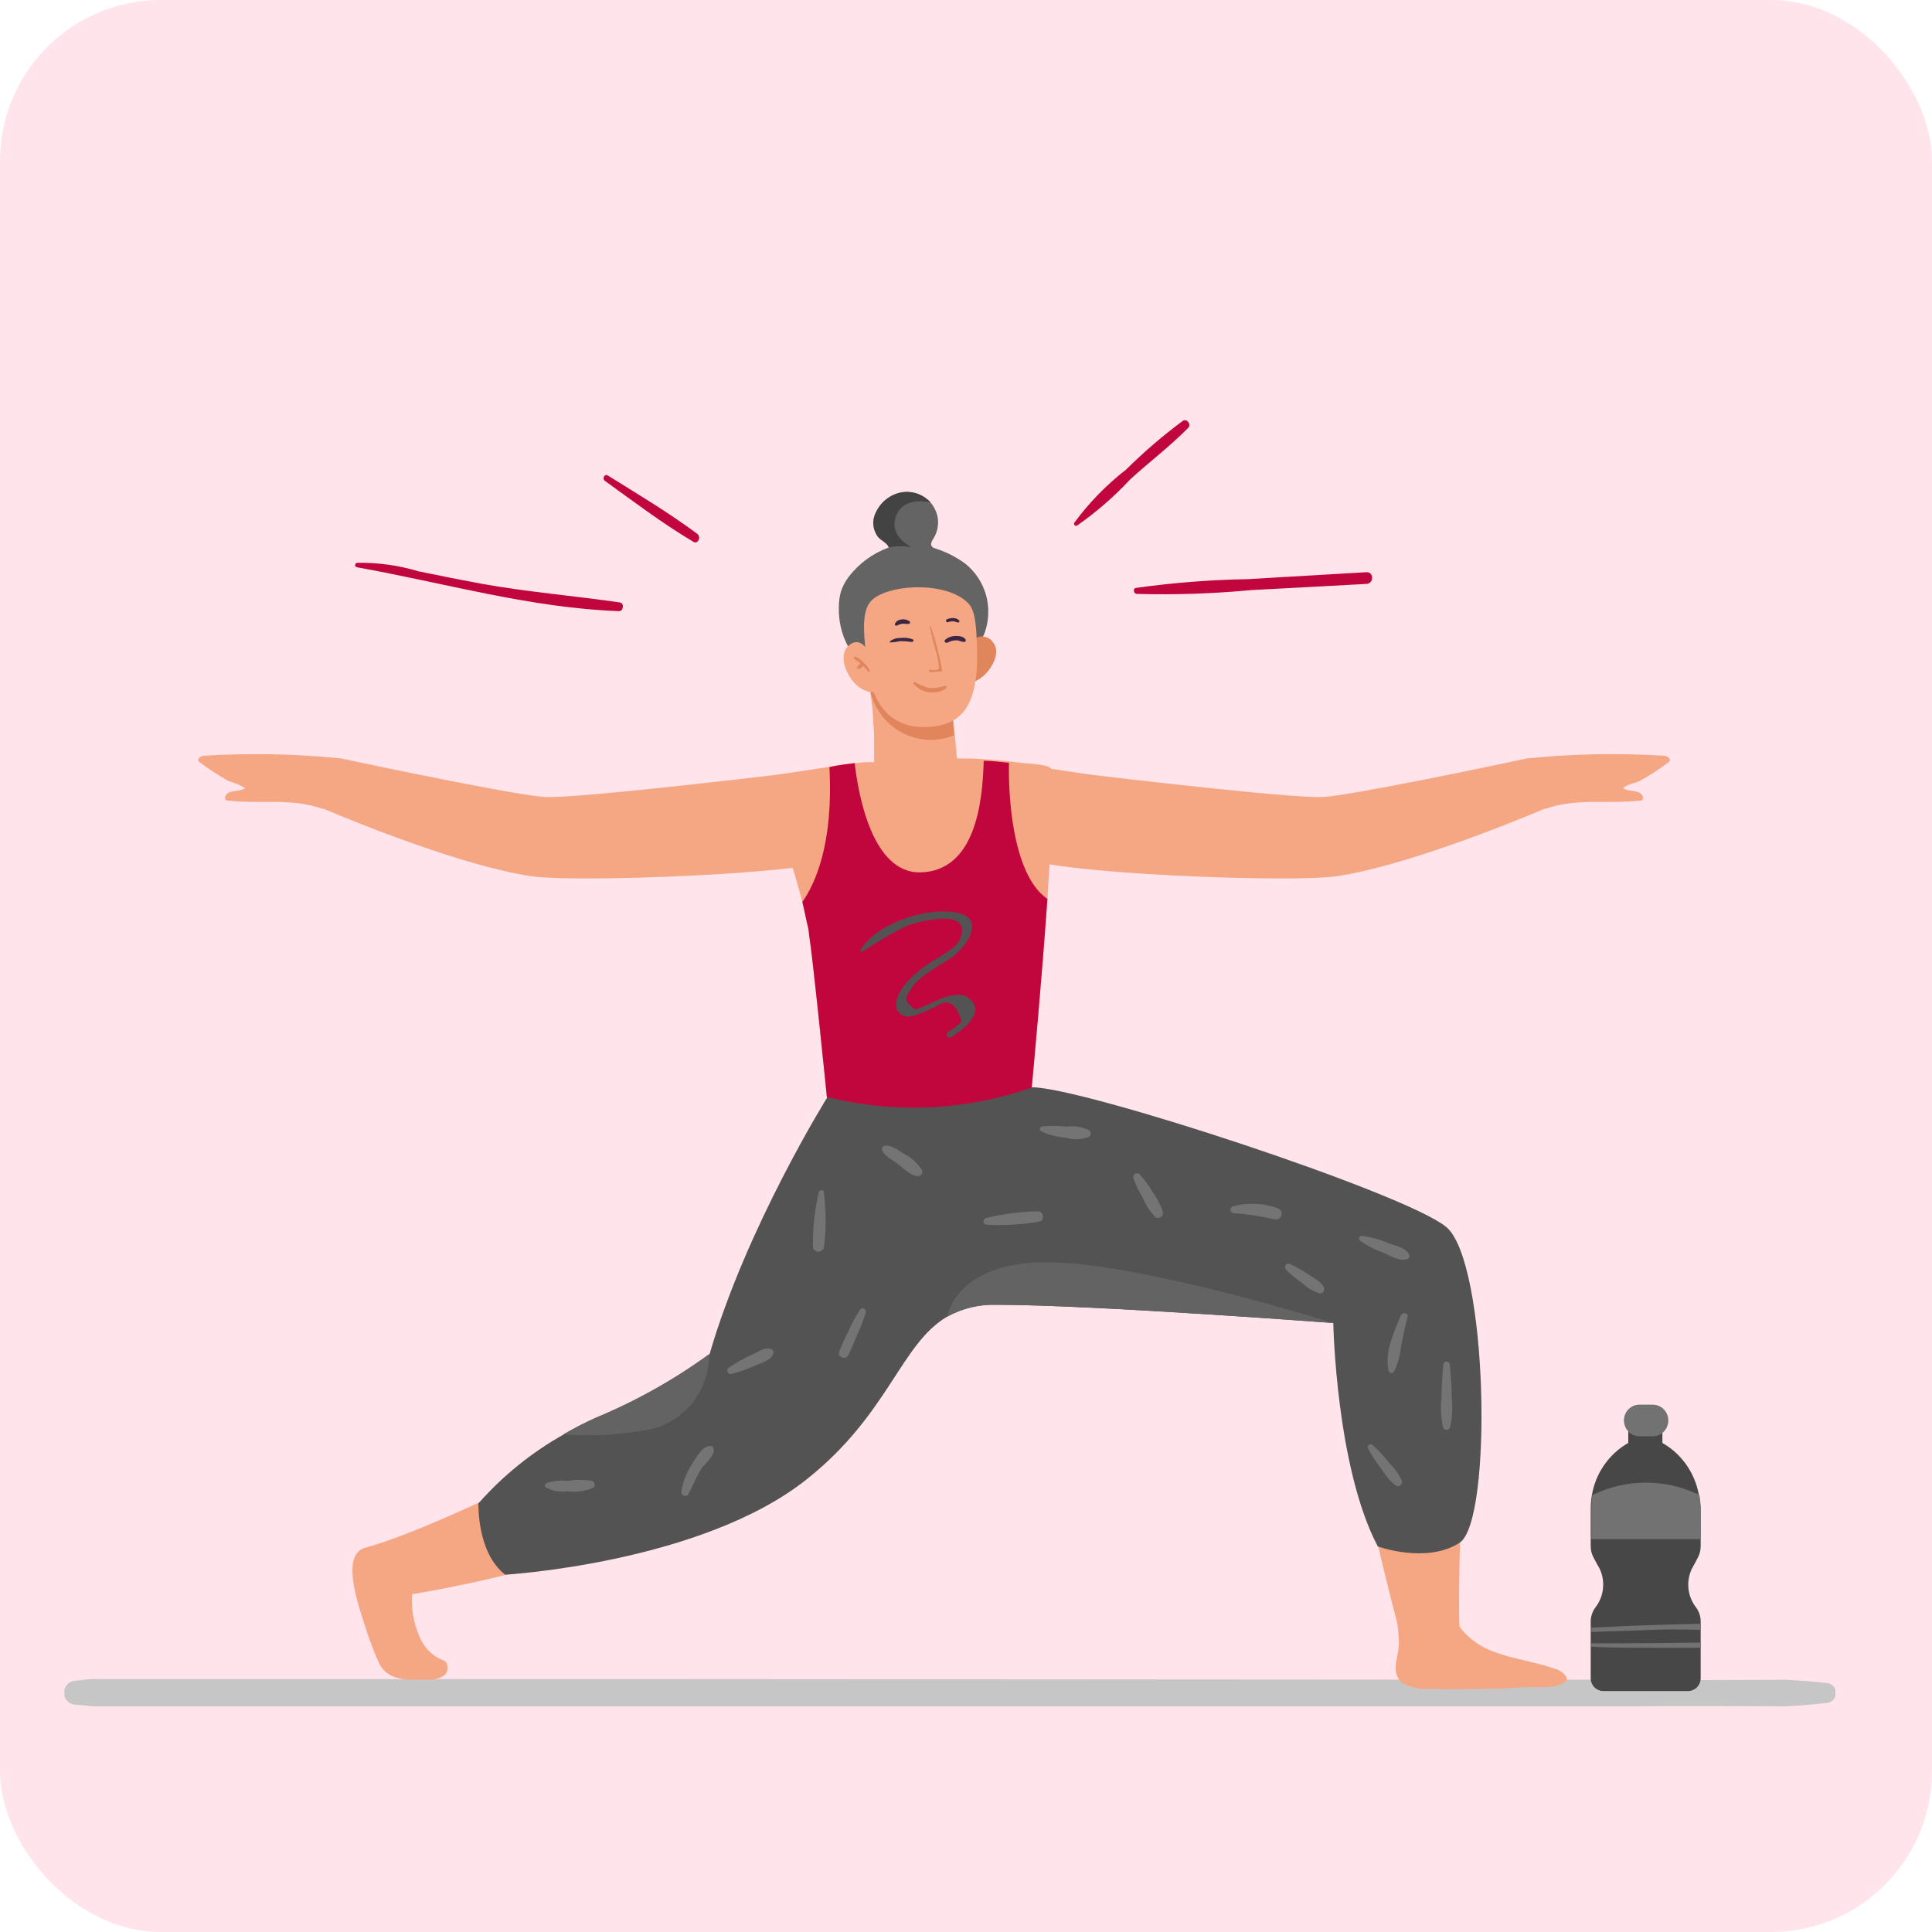 <svg width="60" height="60" viewBox="0 0 60 60" fill="none" xmlns="http://www.w3.org/2000/svg">
<rect width="60" height="60" rx="5" fill="#FFE4EC"/>
<g clip-path="url(#clip0_0_4907)">
<path d="M56.713 52.266C56.293 52.218 55.873 52.186 55.446 52.166C55.328 52.166 51.748 52.19 50.959 52.166H50.904C50.787 52.166 20.953 52.146 20.953 52.146H20.843H16.416H16.338H16.243H7.518H7.408H2.981H2.903C2.718 52.146 2.534 52.174 2.353 52.198C2.256 52.198 2.163 52.237 2.095 52.306C2.026 52.376 1.988 52.47 1.988 52.569C1.988 52.667 2.026 52.762 2.095 52.831C2.163 52.901 2.256 52.94 2.353 52.94L2.903 52.992H2.973H7.404H7.51H16.239H16.338H16.408H20.84H20.945H50.908H50.955C51.74 52.972 55.324 52.992 55.446 52.992C55.869 52.972 56.289 52.936 56.709 52.888C56.791 52.889 56.869 52.856 56.926 52.798C56.984 52.74 57.017 52.661 57.017 52.579C57.018 52.496 56.986 52.417 56.929 52.358C56.872 52.299 56.794 52.266 56.713 52.266Z" fill="#C6C6C6"/>
<path d="M29.262 38.892C34.847 40.09 41.822 40.788 41.822 40.788C41.657 41.499 41.794 42.864 42.05 44.381C42.56 47.399 43.549 50.992 43.549 50.992C43.85 51.078 44.166 51.095 44.474 51.042C44.782 50.989 45.075 50.867 45.331 50.685C45.186 47.595 45.998 39.168 44.444 38.19C41.853 36.565 32.488 33.898 30.915 33.798C29.827 33.723 28.768 33.902 28.297 34.729C28.072 35.166 27.988 35.665 28.057 36.154C28.057 36.23 28.057 36.305 28.085 36.377C28.407 38.385 26.691 38.341 29.262 38.892Z" fill="#F5A784"/>
<path d="M30.581 19.651C30.534 19.779 30.447 19.878 30.396 19.998C30.345 20.118 30.341 20.325 30.282 20.477C30.282 20.521 30.125 20.824 30.078 20.645H29.98C29.144 20.589 28.312 20.525 27.48 20.437C27.245 20.413 27.009 20.401 26.774 20.365C26.695 20.364 26.618 20.343 26.55 20.304C26.481 20.265 26.423 20.209 26.381 20.142C26.362 20.117 26.345 20.09 26.33 20.062C26.136 19.694 26.04 19.281 26.051 18.864C26.05 18.7 26.071 18.536 26.114 18.377C26.168 18.212 26.249 18.056 26.354 17.918C26.675 17.499 27.106 17.182 27.598 17.004C27.57 16.868 27.347 16.785 27.264 16.673C27.162 16.535 27.111 16.366 27.119 16.194C27.133 16.069 27.173 15.949 27.237 15.842C27.322 15.688 27.441 15.557 27.586 15.46C27.731 15.363 27.896 15.302 28.069 15.284C28.222 15.269 28.376 15.291 28.52 15.347C28.664 15.403 28.793 15.492 28.897 15.607C28.925 15.636 28.95 15.668 28.972 15.703C29.07 15.848 29.126 16.02 29.132 16.197C29.137 16.374 29.093 16.549 29.003 16.701C28.948 16.785 28.881 16.892 28.94 16.972C28.969 17.002 29.006 17.023 29.046 17.032C29.37 17.135 29.676 17.288 29.953 17.487C30.313 17.766 30.562 18.167 30.655 18.617C30.723 18.962 30.697 19.319 30.581 19.651Z" fill="#646464"/>
<path d="M30.157 19.942C30.196 19.888 30.247 19.843 30.306 19.813C30.365 19.782 30.43 19.766 30.496 19.766C30.562 19.766 30.628 19.782 30.687 19.813C30.746 19.843 30.797 19.888 30.836 19.942C31.173 20.341 30.596 21.14 30.157 21.188C30.131 20.773 30.131 20.357 30.157 19.942Z" fill="#E0855C"/>
<path d="M32.551 27.547L32.528 27.918C32.355 30.401 32.104 33.108 32.014 34.074C32.014 34.142 31.982 34.425 31.982 34.425C31.513 34.54 31.037 34.627 30.558 34.685C28.939 34.914 27.292 34.826 25.706 34.425C25.706 34.425 25.706 34.393 25.706 34.341C25.644 33.727 25.251 29.806 25.122 28.992C25.122 28.876 25.078 28.756 25.055 28.633C25.012 28.425 24.968 28.233 24.918 28.01C24.628 26.901 24.262 25.814 23.823 24.756C23.807 24.719 23.805 24.676 23.818 24.637C23.831 24.598 23.858 24.565 23.893 24.545C24.474 24.207 25.103 23.963 25.757 23.822L25.954 23.782C26.138 23.75 26.346 23.719 26.542 23.699L26.904 23.671H26.927C27 23.667 27.074 23.667 27.147 23.671C27.147 23.671 27.147 23.423 27.147 23.08C27.147 22.88 27.147 22.657 27.116 22.425C27.116 22.094 27.064 21.759 27.029 21.495C27.031 21.471 27.031 21.447 27.029 21.423C27.029 21.395 27.029 21.423 27.072 21.423L27.139 21.479H27.163L27.363 21.607C27.497 21.691 27.639 21.764 27.787 21.822L27.865 21.85C27.865 21.85 27.885 21.85 27.893 21.85L27.995 21.886C28.113 21.927 28.234 21.96 28.356 21.986L28.587 22.026H28.756C28.875 22.034 28.994 22.034 29.113 22.026C29.215 22.022 29.316 22.011 29.416 21.994C29.468 21.989 29.521 21.98 29.573 21.966L29.678 23.092L29.718 23.555H29.89C30.04 23.555 30.283 23.555 30.55 23.579C30.817 23.603 31.056 23.611 31.335 23.643L31.578 23.675C32.041 23.738 32.712 23.707 32.716 24.002C32.705 24.852 32.646 26.146 32.551 27.547Z" fill="#F5A784"/>
<path d="M27.006 21.375C27.059 21.661 27.174 21.931 27.343 22.166C27.511 22.402 27.729 22.596 27.98 22.736C28.231 22.875 28.509 22.957 28.794 22.974C29.08 22.992 29.366 22.945 29.631 22.836L29.557 22.01C29.112 22.096 28.654 22.083 28.214 21.974C27.773 21.864 27.362 21.66 27.006 21.375Z" fill="#E0855C"/>
<path d="M30.079 18.744C30.302 18.984 30.322 19.519 30.342 20.11C30.401 21.906 29.871 22.465 28.968 22.565C28.065 22.665 27.127 22.309 26.931 20.645C26.837 19.814 26.731 19.048 27.029 18.689C27.473 18.15 29.384 18.01 30.079 18.744Z" fill="#F5A784"/>
<path d="M27.057 20.405C27.057 20.405 26.782 19.663 26.346 20.058C25.911 20.453 26.515 21.575 27.178 21.491C27.178 21.491 27.276 20.653 27.057 20.405Z" fill="#F5A784"/>
<path d="M26.551 20.393C26.652 20.428 26.742 20.488 26.814 20.569C26.896 20.637 26.963 20.723 27.01 20.82C27.01 20.852 26.979 20.872 26.959 20.852C26.939 20.832 26.857 20.733 26.806 20.677C26.771 20.721 26.727 20.756 26.676 20.78C26.637 20.78 26.61 20.744 26.625 20.709C26.654 20.668 26.69 20.634 26.731 20.609C26.658 20.56 26.587 20.506 26.519 20.449C26.516 20.444 26.514 20.437 26.514 20.43C26.513 20.424 26.515 20.417 26.518 20.411C26.521 20.405 26.526 20.401 26.532 20.398C26.538 20.394 26.544 20.393 26.551 20.393Z" fill="#E0855C"/>
<path d="M28.874 20.8C28.952 20.8 29.129 20.836 29.164 20.748C29.15 20.558 29.113 20.371 29.054 20.19C28.982 19.947 28.923 19.7 28.878 19.451C28.878 19.451 28.897 19.427 28.905 19.451C29.057 19.892 29.175 20.345 29.258 20.804C29.259 20.81 29.259 20.816 29.258 20.822C29.256 20.828 29.254 20.833 29.25 20.838C29.246 20.843 29.241 20.846 29.236 20.849C29.231 20.851 29.225 20.852 29.219 20.852C29.109 20.852 28.995 20.876 28.885 20.876C28.846 20.868 28.846 20.804 28.874 20.8Z" fill="#E0855C"/>
<path d="M29.4 19.236C29.51 19.18 29.714 19.164 29.793 19.28C29.795 19.285 29.796 19.291 29.796 19.297C29.796 19.302 29.795 19.308 29.792 19.313C29.789 19.318 29.785 19.323 29.781 19.326C29.776 19.329 29.771 19.331 29.765 19.332C29.71 19.332 29.663 19.3 29.608 19.296C29.55 19.293 29.493 19.303 29.439 19.324C29.388 19.34 29.353 19.26 29.4 19.236Z" fill="#3B2645"/>
<path d="M27.794 19.372C27.857 19.212 28.128 19.195 28.242 19.296C28.249 19.299 28.254 19.304 28.258 19.311C28.262 19.317 28.264 19.324 28.264 19.332C28.264 19.339 28.262 19.347 28.258 19.353C28.254 19.36 28.249 19.365 28.242 19.368C28.175 19.392 28.105 19.368 28.034 19.368C27.976 19.377 27.919 19.395 27.865 19.42C27.858 19.427 27.849 19.432 27.839 19.433C27.829 19.434 27.819 19.432 27.81 19.426C27.802 19.42 27.796 19.412 27.793 19.402C27.79 19.392 27.791 19.381 27.794 19.372Z" fill="#3B2645"/>
<path d="M28.348 19.855C28.222 19.809 28.087 19.795 27.955 19.814C27.839 19.808 27.724 19.847 27.634 19.923V19.951C27.739 19.949 27.845 19.936 27.948 19.911C28.068 19.911 28.189 19.919 28.309 19.935C28.367 19.947 28.387 19.879 28.348 19.855Z" fill="#3B2645"/>
<path d="M29.69 19.75C29.569 19.748 29.45 19.789 29.356 19.866C29.301 19.91 29.356 19.982 29.427 19.958C29.513 19.909 29.61 19.884 29.709 19.886C29.792 19.886 29.866 19.942 29.949 19.934C29.957 19.935 29.965 19.933 29.972 19.929C29.979 19.925 29.985 19.92 29.989 19.913C29.993 19.905 29.995 19.897 29.995 19.889C29.995 19.881 29.992 19.873 29.988 19.866C29.937 19.766 29.792 19.75 29.69 19.75Z" fill="#3B2645"/>
<path d="M29.34 21.299C29.177 21.355 29.006 21.376 28.834 21.363C28.685 21.317 28.54 21.256 28.402 21.18C28.375 21.18 28.351 21.204 28.363 21.228C28.487 21.375 28.659 21.472 28.847 21.5C29.036 21.527 29.228 21.485 29.388 21.379C29.427 21.347 29.384 21.291 29.34 21.299Z" fill="#E0855C"/>
<path d="M51.702 23.471C50.272 23.381 48.837 23.409 47.412 23.555C46.595 23.731 41.98 24.705 41.073 24.753C40.319 24.78 37.262 24.449 35.091 24.202L33.914 24.062C33.721 24.042 31.81 23.747 31.81 23.747C30.57 23.607 31.072 24.301 30.962 25.22C30.943 25.417 30.961 25.616 31.013 25.806C31.068 25.988 31.16 26.156 31.284 26.299C31.408 26.442 31.561 26.555 31.732 26.633C32.124 26.82 33.396 26.98 34.899 27.092L35.46 27.132C37.886 27.288 40.708 27.335 41.54 27.208C43.585 26.9 46.799 25.611 47.969 25.116H48.004C48.982 24.776 49.916 24.976 50.917 24.864C50.96 24.864 51.007 24.864 51.023 24.808C51.03 24.788 51.03 24.765 51.023 24.744C50.936 24.497 50.563 24.613 50.406 24.473C50.536 24.353 50.771 24.329 50.932 24.25C51.229 24.083 51.514 23.898 51.788 23.695C51.823 23.671 51.862 23.639 51.862 23.595C51.862 23.551 51.764 23.479 51.702 23.471Z" fill="#F5A784"/>
<path d="M6.309 23.471C7.739 23.381 9.174 23.409 10.599 23.555C11.419 23.731 16.035 24.705 16.938 24.753C17.691 24.78 20.749 24.449 22.923 24.202L24.101 24.062C24.289 24.042 26.201 23.747 26.201 23.747C27.445 23.607 26.939 24.301 27.048 25.22C27.071 25.417 27.053 25.616 26.997 25.806C26.944 25.988 26.852 26.156 26.729 26.299C26.605 26.441 26.453 26.555 26.283 26.633C25.891 26.82 24.619 26.98 23.112 27.092L22.554 27.132C20.125 27.288 17.303 27.335 16.471 27.208C14.43 26.9 11.215 25.611 10.046 25.116H10.01C9.029 24.776 8.099 24.976 7.094 24.864C7.055 24.864 7.004 24.864 6.992 24.808C6.986 24.788 6.986 24.765 6.992 24.744C7.078 24.497 7.455 24.613 7.612 24.473C7.446 24.376 7.267 24.301 7.082 24.25C6.788 24.082 6.503 23.897 6.231 23.695C6.191 23.671 6.152 23.639 6.152 23.595C6.152 23.551 6.246 23.479 6.309 23.471Z" fill="#F5A784"/>
<path d="M30.695 34.226C30.695 34.305 28.873 43.351 23.814 45.946C20.47 47.606 16.913 48.779 13.248 49.431L12.797 49.511C12.767 49.956 12.844 50.401 13.021 50.808C13.139 51.12 13.369 51.374 13.664 51.519C13.724 51.538 13.78 51.565 13.833 51.599C13.86 51.632 13.88 51.67 13.892 51.712C13.903 51.753 13.906 51.796 13.9 51.839C13.894 51.881 13.88 51.922 13.857 51.958C13.835 51.995 13.805 52.026 13.77 52.05C13.621 52.137 13.451 52.177 13.28 52.166C12.699 52.166 12.043 52.23 11.769 51.643C11.602 51.275 11.46 50.896 11.341 50.509C11.145 49.906 10.556 48.278 11.341 48.066C14.021 47.343 20.804 43.719 21.938 43.06C22.966 42.465 24.006 36.245 25.69 34.341C27.374 32.437 30.416 32.884 30.695 34.226Z" fill="#F5A784"/>
<path d="M43.397 50.413C43.42 50.597 43.432 50.785 43.444 50.972C43.467 51.419 43.13 51.954 43.577 52.282C43.838 52.415 44.13 52.471 44.421 52.445C45.029 52.481 45.638 52.445 46.246 52.445C46.639 52.445 47.031 52.417 47.443 52.393C47.773 52.393 48.291 52.437 48.573 52.258C48.611 52.239 48.641 52.206 48.656 52.166C48.66 52.128 48.652 52.09 48.632 52.058C48.545 51.941 48.42 51.857 48.279 51.822C47.671 51.607 47.019 51.531 46.415 51.303C45.936 51.14 45.522 50.822 45.237 50.397C45.053 50.086 45.033 49.735 44.668 49.567C44.531 49.498 44.378 49.467 44.224 49.477C44.072 49.486 43.923 49.536 43.795 49.621C43.667 49.707 43.563 49.825 43.493 49.964C43.423 50.102 43.39 50.257 43.397 50.413Z" fill="#F5A784"/>
<path d="M32.528 27.918C32.355 30.401 32.104 33.108 32.014 34.074C31.622 34.242 31.139 34.473 30.558 34.685C28.939 34.914 27.293 34.826 25.707 34.425C25.707 34.425 25.707 34.393 25.707 34.341C25.644 33.727 25.251 29.806 25.122 28.992C25.122 28.876 25.079 28.756 25.055 28.633C25.012 28.425 24.969 28.234 24.918 28.01C25.31 27.455 25.887 26.214 25.758 23.822L25.954 23.782C26.138 23.75 26.346 23.719 26.543 23.699C26.649 24.637 27.08 27.128 28.587 27.092C30.307 27.048 30.515 24.88 30.55 23.627C30.785 23.627 31.056 23.659 31.335 23.691C31.311 24.609 31.417 27.152 32.528 27.918Z" fill="#C1063D"/>
<path d="M45.331 47.91C44.306 48.577 42.788 48.026 42.788 48.026C41.492 45.563 41.406 41.088 41.406 41.088C41.406 41.088 33.917 40.521 30.95 40.521C30.417 40.503 29.888 40.63 29.419 40.888C27.963 41.739 27.61 43.914 25.047 45.946C21.777 48.541 15.694 48.904 15.694 48.904C14.807 48.237 14.858 46.689 14.858 46.689C15.618 45.828 16.515 45.103 17.511 44.545C17.844 44.35 18.187 44.174 18.539 44.018C19.776 43.503 20.95 42.844 22.036 42.054C23.186 38.094 25.698 34.07 25.698 34.07C27.802 34.597 30.011 34.491 32.057 33.767C33.627 33.767 43.6 37.036 44.907 38.098C46.214 39.16 46.363 47.243 45.331 47.91Z" fill="#535353"/>
<path d="M41.406 41.088C41.406 41.088 33.918 40.521 30.95 40.521C30.417 40.503 29.889 40.63 29.42 40.888C29.42 40.808 29.753 39.116 32.709 39.204C35.723 39.291 41.406 41.088 41.406 41.088Z" fill="#636363"/>
<path d="M18.394 45.994C18.134 45.947 17.869 45.947 17.609 45.994C17.383 45.961 17.153 45.99 16.942 46.078C16.934 46.085 16.928 46.093 16.924 46.102C16.92 46.111 16.918 46.122 16.918 46.132C16.918 46.142 16.92 46.152 16.924 46.161C16.928 46.171 16.934 46.179 16.942 46.186C17.148 46.306 17.389 46.351 17.625 46.313C17.891 46.348 18.161 46.312 18.41 46.21C18.429 46.198 18.445 46.182 18.455 46.162C18.465 46.142 18.47 46.119 18.469 46.097C18.467 46.074 18.459 46.053 18.446 46.034C18.433 46.016 18.415 46.002 18.394 45.994Z" fill="#747474"/>
<path d="M22.079 44.908C21.824 44.876 21.62 45.272 21.498 45.459C21.322 45.722 21.205 46.022 21.157 46.337C21.157 46.461 21.33 46.501 21.381 46.401C21.518 46.142 21.62 45.874 21.773 45.627C21.887 45.447 22.193 45.228 22.166 45.004C22.164 44.98 22.155 44.958 22.139 44.941C22.123 44.923 22.102 44.912 22.079 44.908Z" fill="#747474"/>
<path d="M23.944 41.894C23.732 41.83 23.552 41.986 23.344 42.074C23.096 42.185 22.858 42.319 22.633 42.473C22.612 42.487 22.596 42.508 22.589 42.532C22.581 42.557 22.583 42.583 22.593 42.606C22.602 42.63 22.62 42.649 22.643 42.661C22.665 42.672 22.691 42.675 22.716 42.669C22.961 42.609 23.201 42.525 23.43 42.417C23.626 42.329 23.917 42.266 24.011 42.058C24.018 42.043 24.023 42.026 24.024 42.01C24.024 41.993 24.021 41.976 24.015 41.96C24.009 41.945 23.999 41.931 23.987 41.919C23.974 41.908 23.96 41.899 23.944 41.894Z" fill="#747474"/>
<path d="M26.695 40.697C26.56 40.904 26.443 41.123 26.346 41.351C26.239 41.555 26.143 41.764 26.059 41.978C26 42.142 26.256 42.249 26.338 42.098C26.42 41.946 26.526 41.679 26.613 41.467C26.724 41.245 26.814 41.012 26.884 40.772C26.893 40.747 26.893 40.719 26.882 40.694C26.872 40.669 26.852 40.649 26.827 40.639C26.802 40.629 26.774 40.629 26.749 40.64C26.724 40.651 26.705 40.671 26.695 40.697Z" fill="#747474"/>
<path d="M25.585 37.02C25.585 36.936 25.451 36.948 25.428 37.02C25.301 37.572 25.24 38.138 25.247 38.705C25.247 38.932 25.581 38.928 25.593 38.705C25.659 38.145 25.656 37.579 25.585 37.02Z" fill="#747474"/>
<path d="M28.634 36.341C28.5 36.127 28.309 35.954 28.085 35.842C27.92 35.731 27.657 35.527 27.449 35.591C27.428 35.598 27.411 35.613 27.401 35.632C27.39 35.651 27.386 35.673 27.39 35.695C27.437 35.886 27.692 36.014 27.845 36.118C27.998 36.222 28.238 36.485 28.446 36.517C28.544 36.557 28.681 36.461 28.634 36.341Z" fill="#747474"/>
<path d="M32.233 37.619C31.694 37.628 31.157 37.697 30.632 37.826C30.605 37.83 30.58 37.845 30.564 37.867C30.547 37.889 30.54 37.917 30.544 37.944C30.547 37.972 30.561 37.997 30.583 38.014C30.605 38.03 30.632 38.038 30.659 38.034C31.2 38.064 31.743 38.032 32.276 37.938C32.457 37.91 32.41 37.615 32.233 37.619Z" fill="#747474"/>
<path d="M33.8 35.088C33.579 34.992 33.336 34.958 33.098 34.988C32.845 34.956 32.589 34.956 32.336 34.988C32.323 34.995 32.312 35.006 32.304 35.019C32.297 35.032 32.293 35.047 32.293 35.062C32.293 35.077 32.297 35.092 32.304 35.105C32.312 35.118 32.323 35.129 32.336 35.136C32.576 35.247 32.834 35.313 33.098 35.331C33.334 35.404 33.588 35.395 33.82 35.307C33.838 35.294 33.852 35.277 33.861 35.257C33.87 35.236 33.874 35.214 33.872 35.192C33.87 35.17 33.862 35.148 33.85 35.13C33.837 35.112 33.82 35.097 33.8 35.088Z" fill="#747474"/>
<path d="M36.1 37.591C36.026 37.381 35.92 37.184 35.786 37.008C35.675 36.814 35.543 36.633 35.393 36.469C35.375 36.451 35.351 36.439 35.325 36.436C35.3 36.433 35.274 36.438 35.252 36.451C35.23 36.464 35.212 36.484 35.202 36.509C35.192 36.533 35.19 36.559 35.197 36.585C35.27 36.793 35.365 36.992 35.48 37.18C35.563 37.386 35.681 37.577 35.829 37.742C35.849 37.779 35.882 37.806 35.921 37.818C35.961 37.829 36.003 37.825 36.039 37.804C36.075 37.784 36.101 37.751 36.113 37.71C36.124 37.67 36.119 37.627 36.1 37.591Z" fill="#747474"/>
<path d="M39.672 37.519C39.227 37.36 38.746 37.341 38.29 37.463C38.266 37.47 38.244 37.486 38.23 37.508C38.216 37.529 38.21 37.555 38.214 37.581C38.217 37.607 38.229 37.63 38.248 37.648C38.267 37.665 38.292 37.674 38.318 37.675C38.742 37.706 39.163 37.77 39.577 37.866C39.623 37.879 39.671 37.873 39.712 37.849C39.753 37.826 39.783 37.787 39.795 37.74C39.808 37.694 39.802 37.645 39.779 37.604C39.755 37.562 39.717 37.532 39.672 37.519Z" fill="#747474"/>
<path d="M41.108 39.966C41.014 39.786 40.782 39.683 40.617 39.567C40.436 39.443 40.244 39.337 40.044 39.248C39.938 39.204 39.868 39.359 39.938 39.431C40.096 39.588 40.268 39.73 40.453 39.854C40.603 40.003 40.788 40.11 40.99 40.166C41.1 40.186 41.151 40.05 41.108 39.966Z" fill="#747474"/>
<path d="M43.761 38.964C43.659 38.745 43.341 38.689 43.129 38.613C42.862 38.495 42.579 38.416 42.289 38.381C42.273 38.381 42.257 38.386 42.243 38.395C42.229 38.404 42.218 38.417 42.212 38.433C42.206 38.448 42.204 38.465 42.208 38.482C42.211 38.498 42.219 38.513 42.231 38.525C42.45 38.683 42.69 38.808 42.945 38.896C43.165 38.988 43.471 39.196 43.71 39.096C43.723 39.092 43.734 39.085 43.744 39.075C43.754 39.066 43.761 39.055 43.766 39.042C43.771 39.03 43.773 39.016 43.772 39.002C43.772 38.989 43.768 38.976 43.761 38.964Z" fill="#747474"/>
<path d="M43.502 40.856C43.298 41.351 42.98 42.03 43.129 42.577C43.134 42.594 43.144 42.609 43.157 42.621C43.171 42.633 43.188 42.64 43.205 42.642C43.223 42.644 43.24 42.641 43.256 42.633C43.272 42.625 43.285 42.612 43.294 42.597C43.412 42.346 43.487 42.075 43.514 41.798C43.577 41.495 43.635 41.196 43.71 40.9C43.761 40.776 43.557 40.733 43.502 40.856Z" fill="#747474"/>
<path d="M43.538 45.982C43.441 45.778 43.308 45.594 43.145 45.439C42.993 45.235 42.821 45.048 42.631 44.88C42.615 44.865 42.595 44.855 42.573 44.854C42.551 44.853 42.529 44.859 42.512 44.873C42.495 44.887 42.483 44.906 42.479 44.928C42.475 44.95 42.479 44.973 42.49 44.992C42.609 45.217 42.75 45.43 42.91 45.627C43.022 45.82 43.169 45.99 43.341 46.13C43.364 46.145 43.39 46.153 43.417 46.152C43.443 46.152 43.469 46.143 43.491 46.126C43.512 46.11 43.528 46.088 43.537 46.062C43.545 46.036 43.545 46.008 43.538 45.982Z" fill="#747474"/>
<path d="M45.084 43.407C45.084 43.06 45.056 42.717 45.025 42.369C45.02 42.346 45.008 42.325 44.989 42.309C44.971 42.294 44.948 42.286 44.925 42.286C44.901 42.286 44.878 42.294 44.86 42.309C44.842 42.325 44.829 42.346 44.825 42.369C44.793 42.717 44.773 43.06 44.766 43.407C44.731 43.715 44.749 44.027 44.817 44.329C44.824 44.352 44.839 44.372 44.858 44.387C44.877 44.401 44.901 44.408 44.925 44.408C44.949 44.408 44.972 44.401 44.991 44.387C45.011 44.372 45.025 44.352 45.033 44.329C45.101 44.027 45.118 43.715 45.084 43.407Z" fill="#747474"/>
<path d="M20.149 44.397C19.274 44.563 18.383 44.613 17.496 44.545C17.829 44.35 18.172 44.174 18.524 44.018C19.761 43.503 20.934 42.844 22.021 42.054C22.027 42.605 21.843 43.141 21.501 43.569C21.159 43.997 20.681 44.29 20.149 44.397Z" fill="#636363"/>
<path d="M52.816 46.864V48.03C52.815 48.149 52.785 48.265 52.73 48.369C52.663 48.497 52.596 48.625 52.537 48.729C52.45 48.917 52.415 49.126 52.437 49.333C52.458 49.54 52.535 49.737 52.659 49.902C52.757 50.026 52.812 50.179 52.816 50.337V52.118C52.816 52.224 52.775 52.325 52.701 52.4C52.627 52.475 52.527 52.517 52.423 52.517H49.794C49.69 52.517 49.59 52.475 49.516 52.4C49.443 52.325 49.401 52.224 49.401 52.118V50.341C49.405 50.183 49.461 50.03 49.558 49.906C49.683 49.74 49.76 49.543 49.782 49.335C49.804 49.128 49.77 48.918 49.684 48.729C49.621 48.625 49.554 48.493 49.484 48.361C49.429 48.257 49.4 48.14 49.401 48.022V46.864C49.401 46.72 49.412 46.575 49.437 46.433C49.495 46.094 49.626 45.773 49.822 45.493C50.017 45.212 50.272 44.98 50.567 44.812V44.313H51.627V44.812C51.919 44.978 52.172 45.207 52.367 45.483C52.562 45.759 52.695 46.075 52.757 46.409C52.79 46.559 52.809 46.711 52.816 46.864Z" fill="#474747"/>
<path d="M51.324 44.605H50.908C50.781 44.603 50.66 44.55 50.571 44.457C50.482 44.364 50.432 44.239 50.433 44.11C50.433 43.981 50.484 43.857 50.574 43.765C50.663 43.674 50.785 43.623 50.912 43.623H51.328C51.456 43.623 51.578 43.674 51.668 43.765C51.759 43.856 51.81 43.98 51.811 44.11C51.812 44.175 51.799 44.239 51.775 44.3C51.751 44.36 51.715 44.415 51.67 44.461C51.624 44.507 51.571 44.544 51.511 44.568C51.452 44.593 51.388 44.605 51.324 44.605Z" fill="#727272"/>
<path d="M52.816 46.864V47.798H49.421V46.86C49.42 46.716 49.432 46.572 49.456 46.429C49.974 46.176 50.541 46.044 51.116 46.044C51.691 46.044 52.258 46.176 52.776 46.429C52.801 46.573 52.815 46.718 52.816 46.864Z" fill="#727272"/>
<path d="M52.816 50.429V50.613C52.349 50.613 51.882 50.593 51.418 50.613C50.955 50.633 49.652 50.673 49.421 50.681V50.549L50.056 50.521C50.492 50.489 52.329 50.433 52.816 50.429Z" fill="#727272"/>
<path d="M52.816 51.012V51.172C52.298 51.172 51.776 51.172 51.246 51.172C50.634 51.172 50.022 51.172 49.409 51.14V51.032C50.041 51.044 52.298 51.02 52.816 51.012Z" fill="#727272"/>
<path d="M19.246 18.709C17.841 18.505 16.428 18.389 15.027 18.142C14.347 18.017 13.669 17.884 12.994 17.742C12.378 17.556 11.737 17.467 11.094 17.479C11.024 17.479 10.992 17.603 11.094 17.619C13.795 18.102 16.475 18.884 19.231 18.98C19.36 18.98 19.399 18.729 19.246 18.709Z" fill="#C1063D"/>
<path d="M21.657 16.581C20.773 15.922 19.812 15.351 18.878 14.768C18.776 14.705 18.689 14.86 18.783 14.932C19.678 15.575 20.573 16.258 21.531 16.824C21.672 16.916 21.782 16.685 21.657 16.581Z" fill="#C1063D"/>
<path d="M36.736 13.068C36.114 13.529 35.525 14.035 34.974 14.581C34.365 15.054 33.823 15.61 33.364 16.233C33.357 16.246 33.354 16.26 33.356 16.274C33.357 16.289 33.364 16.302 33.374 16.312C33.384 16.322 33.397 16.329 33.411 16.33C33.425 16.332 33.439 16.329 33.451 16.321C34.05 15.903 34.604 15.421 35.103 14.884C35.696 14.345 36.343 13.854 36.901 13.287C37.003 13.184 36.865 12.988 36.736 13.068Z" fill="#C1063D"/>
<path d="M42.438 17.77L38.745 17.986C37.585 18.006 36.428 18.097 35.279 18.258C35.169 18.277 35.205 18.437 35.303 18.445C36.493 18.477 37.685 18.437 38.87 18.325C40.048 18.265 41.249 18.198 42.438 18.134C42.67 18.122 42.67 17.759 42.438 17.77Z" fill="#C1063D"/>
<path d="M27.791 16.154C27.689 16.673 28.234 16.952 28.313 17C28.079 16.949 27.837 16.949 27.602 17C27.575 16.864 27.351 16.78 27.269 16.669C27.167 16.531 27.115 16.362 27.124 16.19C27.137 16.065 27.177 15.945 27.241 15.838C27.326 15.684 27.446 15.553 27.591 15.456C27.735 15.359 27.901 15.298 28.073 15.279C28.227 15.265 28.381 15.287 28.525 15.343C28.668 15.399 28.797 15.488 28.902 15.603C28.348 15.491 27.893 15.647 27.791 16.154Z" fill="#434343"/>
<path d="M29.741 30.9C29.531 30.909 29.326 30.961 29.136 31.052L28.775 31.216L28.438 31.355C28.128 31.164 28.065 30.98 28.245 30.8C28.481 30.297 29.207 30.002 29.615 29.687C30.11 29.287 30.592 28.489 29.666 28.333C28.74 28.178 27.237 28.677 26.722 29.495C26.695 29.535 26.746 29.575 26.781 29.555C27.222 29.261 27.679 28.995 28.151 28.756C28.341 28.687 28.537 28.634 28.736 28.597C28.987 28.549 30.149 28.309 29.819 29.152C29.701 29.455 29.203 29.683 28.944 29.862C28.655 30.04 28.391 30.256 28.159 30.505C27.974 30.725 27.66 31.204 27.939 31.467C28.143 31.663 28.434 31.531 28.654 31.443C28.779 31.395 28.901 31.327 29.046 31.271C29.439 30.992 29.698 31.14 29.866 31.723C29.739 31.85 29.597 31.96 29.442 32.05C29.34 32.114 29.442 32.278 29.533 32.214C29.803 32.038 30.318 31.691 30.286 31.299C30.258 31.177 30.188 31.069 30.087 30.996C29.987 30.922 29.864 30.888 29.741 30.9Z" fill="#535353"/>
</g>
<defs>
<clipPath id="clip0_0_4907">
<rect width="55" height="46" fill="white" transform="translate(2 7)"/>
</clipPath>
</defs>
</svg>
